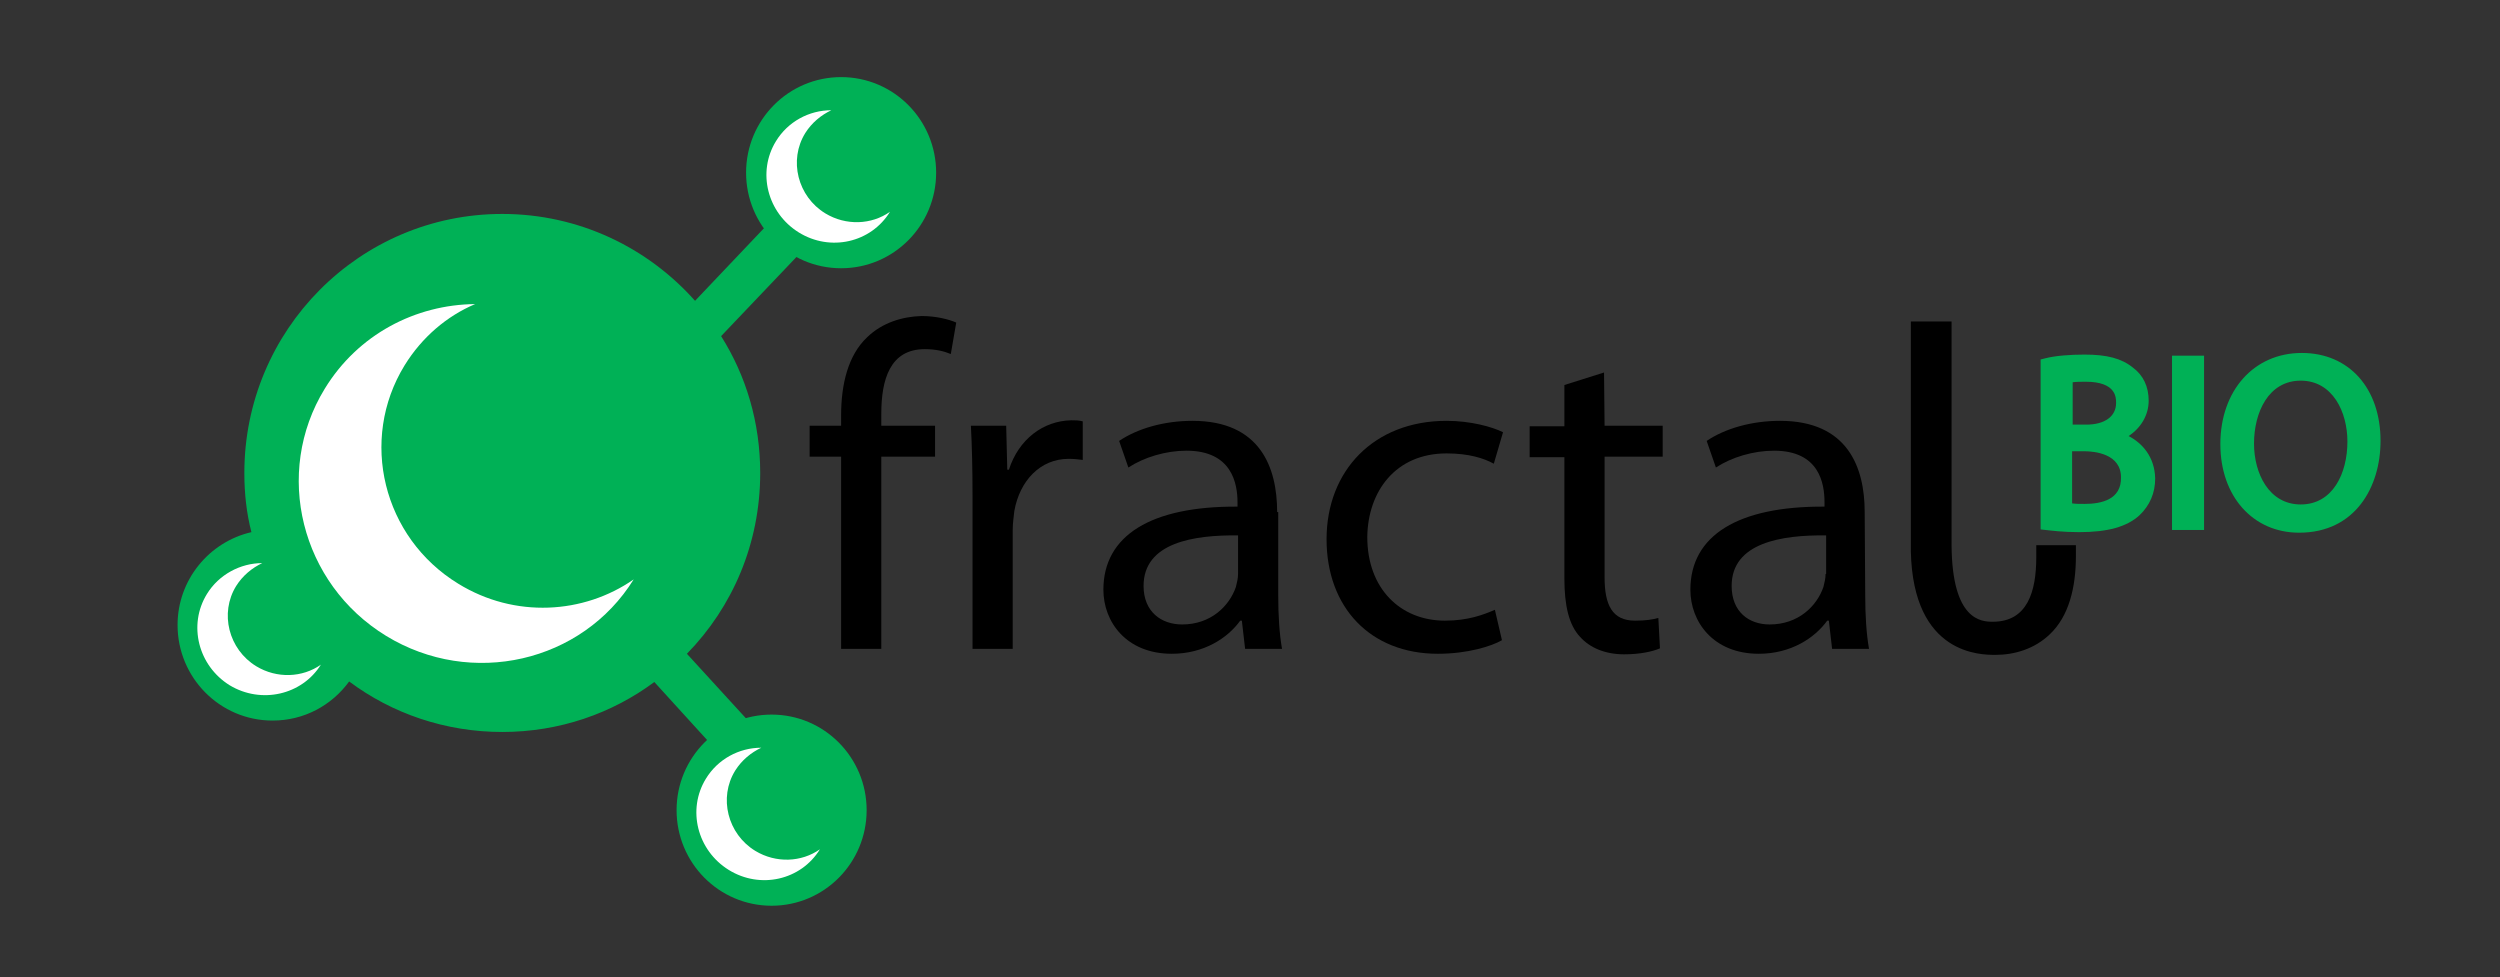<?xml version="1.0" encoding="utf-8"?>
<!-- Generator: Adobe Illustrator 23.0.2, SVG Export Plug-In . SVG Version: 6.00 Build 0)  -->
<svg version="1.1" id="Layer_1" xmlns="http://www.w3.org/2000/svg" xmlns:xlink="http://www.w3.org/1999/xlink" x="0px" y="0px"
	 viewBox="0 0 460.4 180" style="enable-background:new 0 0 460.4 180;" xml:space="preserve">
<rect x="0" y="0" width="460.4" height="180" fill="#333333" stroke="none"/>
<style type="text/css">
	.st0{fill:#00B156;}
	.st1{fill:#FFFFFF;}
	.st2{fill:none;}
</style>
<g>
	<g>
		<path class="st0" d="M140,87.1c0-9.3-2.6-17.9-7.2-25.2l17.9-18.8l-5.8-5.5L128,55.4c-8.7-9.8-21.4-16-35.5-16
			C66.2,39.4,45,60.8,45,87.1c0,3.8,0.4,7.4,1.3,10.9c-7.8,1.8-13.6,8.8-13.6,17.1c0,9.7,7.8,17.6,17.5,17.6
			c5.8,0,10.9-2.8,14.1-7.2c7.9,5.9,17.7,9.3,28.2,9.3s20.2-3.4,28-9.2l16.2,17.8l5.9-5.4l-16.1-17.6
			C134.9,111.8,140,100.1,140,87.1z"/>
		<g>
			<path class="st1" d="M116.7,106.7c-9.2,6.4-21.9,7.2-32.3,0.8C70.5,99,66.1,81,74.5,67.3c3.2-5.2,7.8-9.1,13-11.3
				c-11,0.1-21.6,5.6-27.7,15.6c-9.5,15.5-4.4,35.9,11.3,45.5S107.2,122,116.7,106.7z"/>
		</g>
	</g>
	<g>
		<path class="st1" d="M59.1,122.4c-3.4,2.4-8.1,2.6-11.9,0.3c-5.1-3.1-6.8-9.8-3.7-14.8c1.2-1.9,2.9-3.3,4.8-4.2
			c-4,0-8,2.1-10.2,5.7c-3.5,5.7-1.6,13.2,4.2,16.8C48.1,129.7,55.6,128,59.1,122.4z"/>
	</g>
	<g>
		<g>
			<path class="st0" d="M159.6,149.2c0,9.7-7.8,17.6-17.5,17.6s-17.5-7.9-17.5-17.6s7.8-17.6,17.5-17.6S159.6,139.5,159.6,149.2z"/>
		</g>
		<g>
			<path class="st1" d="M151,156.4c-3.4,2.4-8.1,2.6-11.9,0.3c-5.1-3.1-6.8-9.8-3.7-14.8c1.2-1.9,2.9-3.3,4.8-4.2
				c-4.1,0-8,2.1-10.2,5.7c-3.5,5.7-1.6,13.2,4.2,16.8C140,163.8,147.5,162.1,151,156.4z"/>
		</g>
	</g>
	<g>
		<g>
			<path class="st0" d="M172.4,31.8c0,9.7-7.8,17.6-17.5,17.6s-17.5-7.9-17.5-17.6s7.8-17.6,17.5-17.6S172.4,22.1,172.4,31.8z"/>
		</g>
		<g>
			<path class="st1" d="M163.9,39c-3.4,2.4-8.1,2.6-11.9,0.3c-5.1-3.1-6.8-9.8-3.7-14.8c1.2-1.9,2.9-3.3,4.8-4.2
				c-4.1,0-8,2.1-10.2,5.7c-3.5,5.7-1.6,13.2,4.2,16.8C152.9,46.4,160.4,44.7,163.9,39z"/>
		</g>
	</g>
	<g>
		<path class="st0" d="M392,80.3c2.3-1.5,3.7-3.9,3.7-6.5s-1-4.7-2.9-6.1c-2.1-1.7-4.8-2.4-8.9-2.4c-2.6,0-5.4,0.2-7.3,0.7l-0.8,0.2
			v31.3l0.9,0.1c1,0.1,3.1,0.4,6.2,0.4c5.3,0,8.8-1,11.1-3.1c1.9-1.8,2.9-4.1,2.9-6.8C396.8,84.1,394.5,81.6,392,80.3z M384.2,78.2
			h-2.5v-7.8c0.7-0.1,1.5-0.1,2.4-0.1c5.6,0,5.6,2.9,5.6,3.9C389.7,76.7,387.6,78.2,384.2,78.2z M383.9,92.8c-0.9,0-1.7,0-2.3-0.1
			v-9.6h2.2c2,0,6.8,0.5,6.8,4.8C390.7,92,387,92.8,383.9,92.8z"/>
		<rect x="400" y="65.5" class="st0" width="5.9" height="32.1"/>
		<path class="st0" d="M423.9,65c-8.8,0-15,6.9-15,16.8c0,9.6,6,16.3,14.5,16.3c10.4,0,15-8.5,15-16.9C438.4,71.5,432.6,65,423.9,65
			z M423.7,92.9c-5.9,0-8.6-5.8-8.6-11.2c0-5.8,2.7-11.6,8.6-11.6s8.6,5.8,8.6,11.2C432.3,87.2,429.6,92.9,423.7,92.9z"/>
	</g>
	<g>
		<path d="M159.7,62.1c-3.5,3.3-4.8,8.6-4.8,14.4v1.9h-5.8v5.7h5.8v35.4h7.4V84.1h9.9v-5.7h-9.9v-2.2c0-6.3,1.6-11.9,8-11.9
			c2.1,0,3.6,0.4,4.8,0.9l1-5.8c-1.4-0.6-3.7-1.2-6.4-1.2C166.2,58.3,162.5,59.4,159.7,62.1z"/>
		<path d="M185.8,86.5h-0.3l-0.2-8.1h-6.5c0.2,3.8,0.3,8,0.3,12.8v28.3h7.4V97.6c0-1.3,0.2-2.5,0.3-3.5c1-5.6,4.8-9.6,10-9.6
			c1,0,1.8,0.1,2.6,0.2v-7.1c-0.7-0.2-1.3-0.2-2.1-0.2C192.1,77.5,187.6,80.9,185.8,86.5z"/>
		<path d="M235.2,94.3c0-8.2-3.1-16.8-15.6-16.8c-5.2,0-10.1,1.4-13.5,3.7l1.7,4.9c2.9-1.9,6.9-3.1,10.7-3.1c8.4,0,9.4,6.1,9.4,9.5
			v0.8c-15.9-0.1-24.7,5.3-24.7,15.3c0,5.9,4.2,11.8,12.6,11.8c5.9,0,10.3-2.9,12.6-6.1h0.3l0.6,5.2h6.8c-0.5-2.8-0.7-6.3-0.7-9.8
			V94.3H235.2z M228,105.7c0,0.8-0.2,1.6-0.4,2.4c-1.2,3.5-4.6,6.9-9.9,6.9c-3.8,0-7.1-2.3-7.1-7.1c0-8,9.3-9.4,17.4-9.3V105.7z"/>
		<path d="M266.4,83.5c4.1,0,6.9,0.9,8.7,1.9l1.7-5.8c-2-1-6-2.1-10.4-2.1c-13.4,0-22.1,9.2-22.1,21.8s8.1,21.1,20.5,21.1
			c5.5,0,9.9-1.4,11.8-2.5l-1.3-5.6c-2.1,0.9-4.9,2-9.2,2c-8.2,0-14.3-5.9-14.3-15.4C251.9,90.5,257,83.5,266.4,83.5z"/>
		<path d="M295.4,68.6l-7.3,2.3v7.6h-6.4v5.7h6.4v22.4c0,4.8,0.8,8.5,2.9,10.7c1.8,2,4.6,3.2,8.1,3.2c2.9,0,5.2-0.5,6.6-1.1
			l-0.3-5.6c-1.1,0.3-2.3,0.5-4.3,0.5c-4.2,0-5.6-2.9-5.6-8V84.1h10.7v-5.7h-10.7L295.4,68.6L295.4,68.6z"/>
		<path d="M343.4,94.3c0-8.2-3.1-16.8-15.6-16.8c-5.2,0-10.1,1.4-13.5,3.7l1.7,4.9c2.9-1.9,6.9-3.1,10.7-3.1c8.4,0,9.3,6.1,9.3,9.5
			v0.8c-15.9-0.1-24.7,5.3-24.7,15.3c0,5.9,4.2,11.8,12.6,11.8c5.9,0,10.3-2.9,12.6-6.1h0.3l0.6,5.2h6.8c-0.5-2.8-0.7-6.3-0.7-9.8
			L343.4,94.3L343.4,94.3z M336.2,105.7c0,0.8-0.2,1.6-0.4,2.4c-1.2,3.5-4.6,6.9-9.9,6.9c-3.8,0-7-2.3-7-7.1c0-8,9.3-9.4,17.4-9.3
			v7.1H336.2z"/>
		<path d="M375,100.4v2.2c0,6.3-1.6,11.9-8,11.9c-2.1,0-7.5-0.2-7.6-14.1V59.2h-7.5v42.3l0,0c0.4,19.2,13,19.1,15.6,19.1
			c3.5,0,7.2-1.1,10-3.8c3.5-3.3,4.8-8.6,4.8-14.4v-2L375,100.4L375,100.4z"/>
	</g>
	<rect x="-0.1" class="st2" width="460.5" height="180"/>
</g>
</svg>
